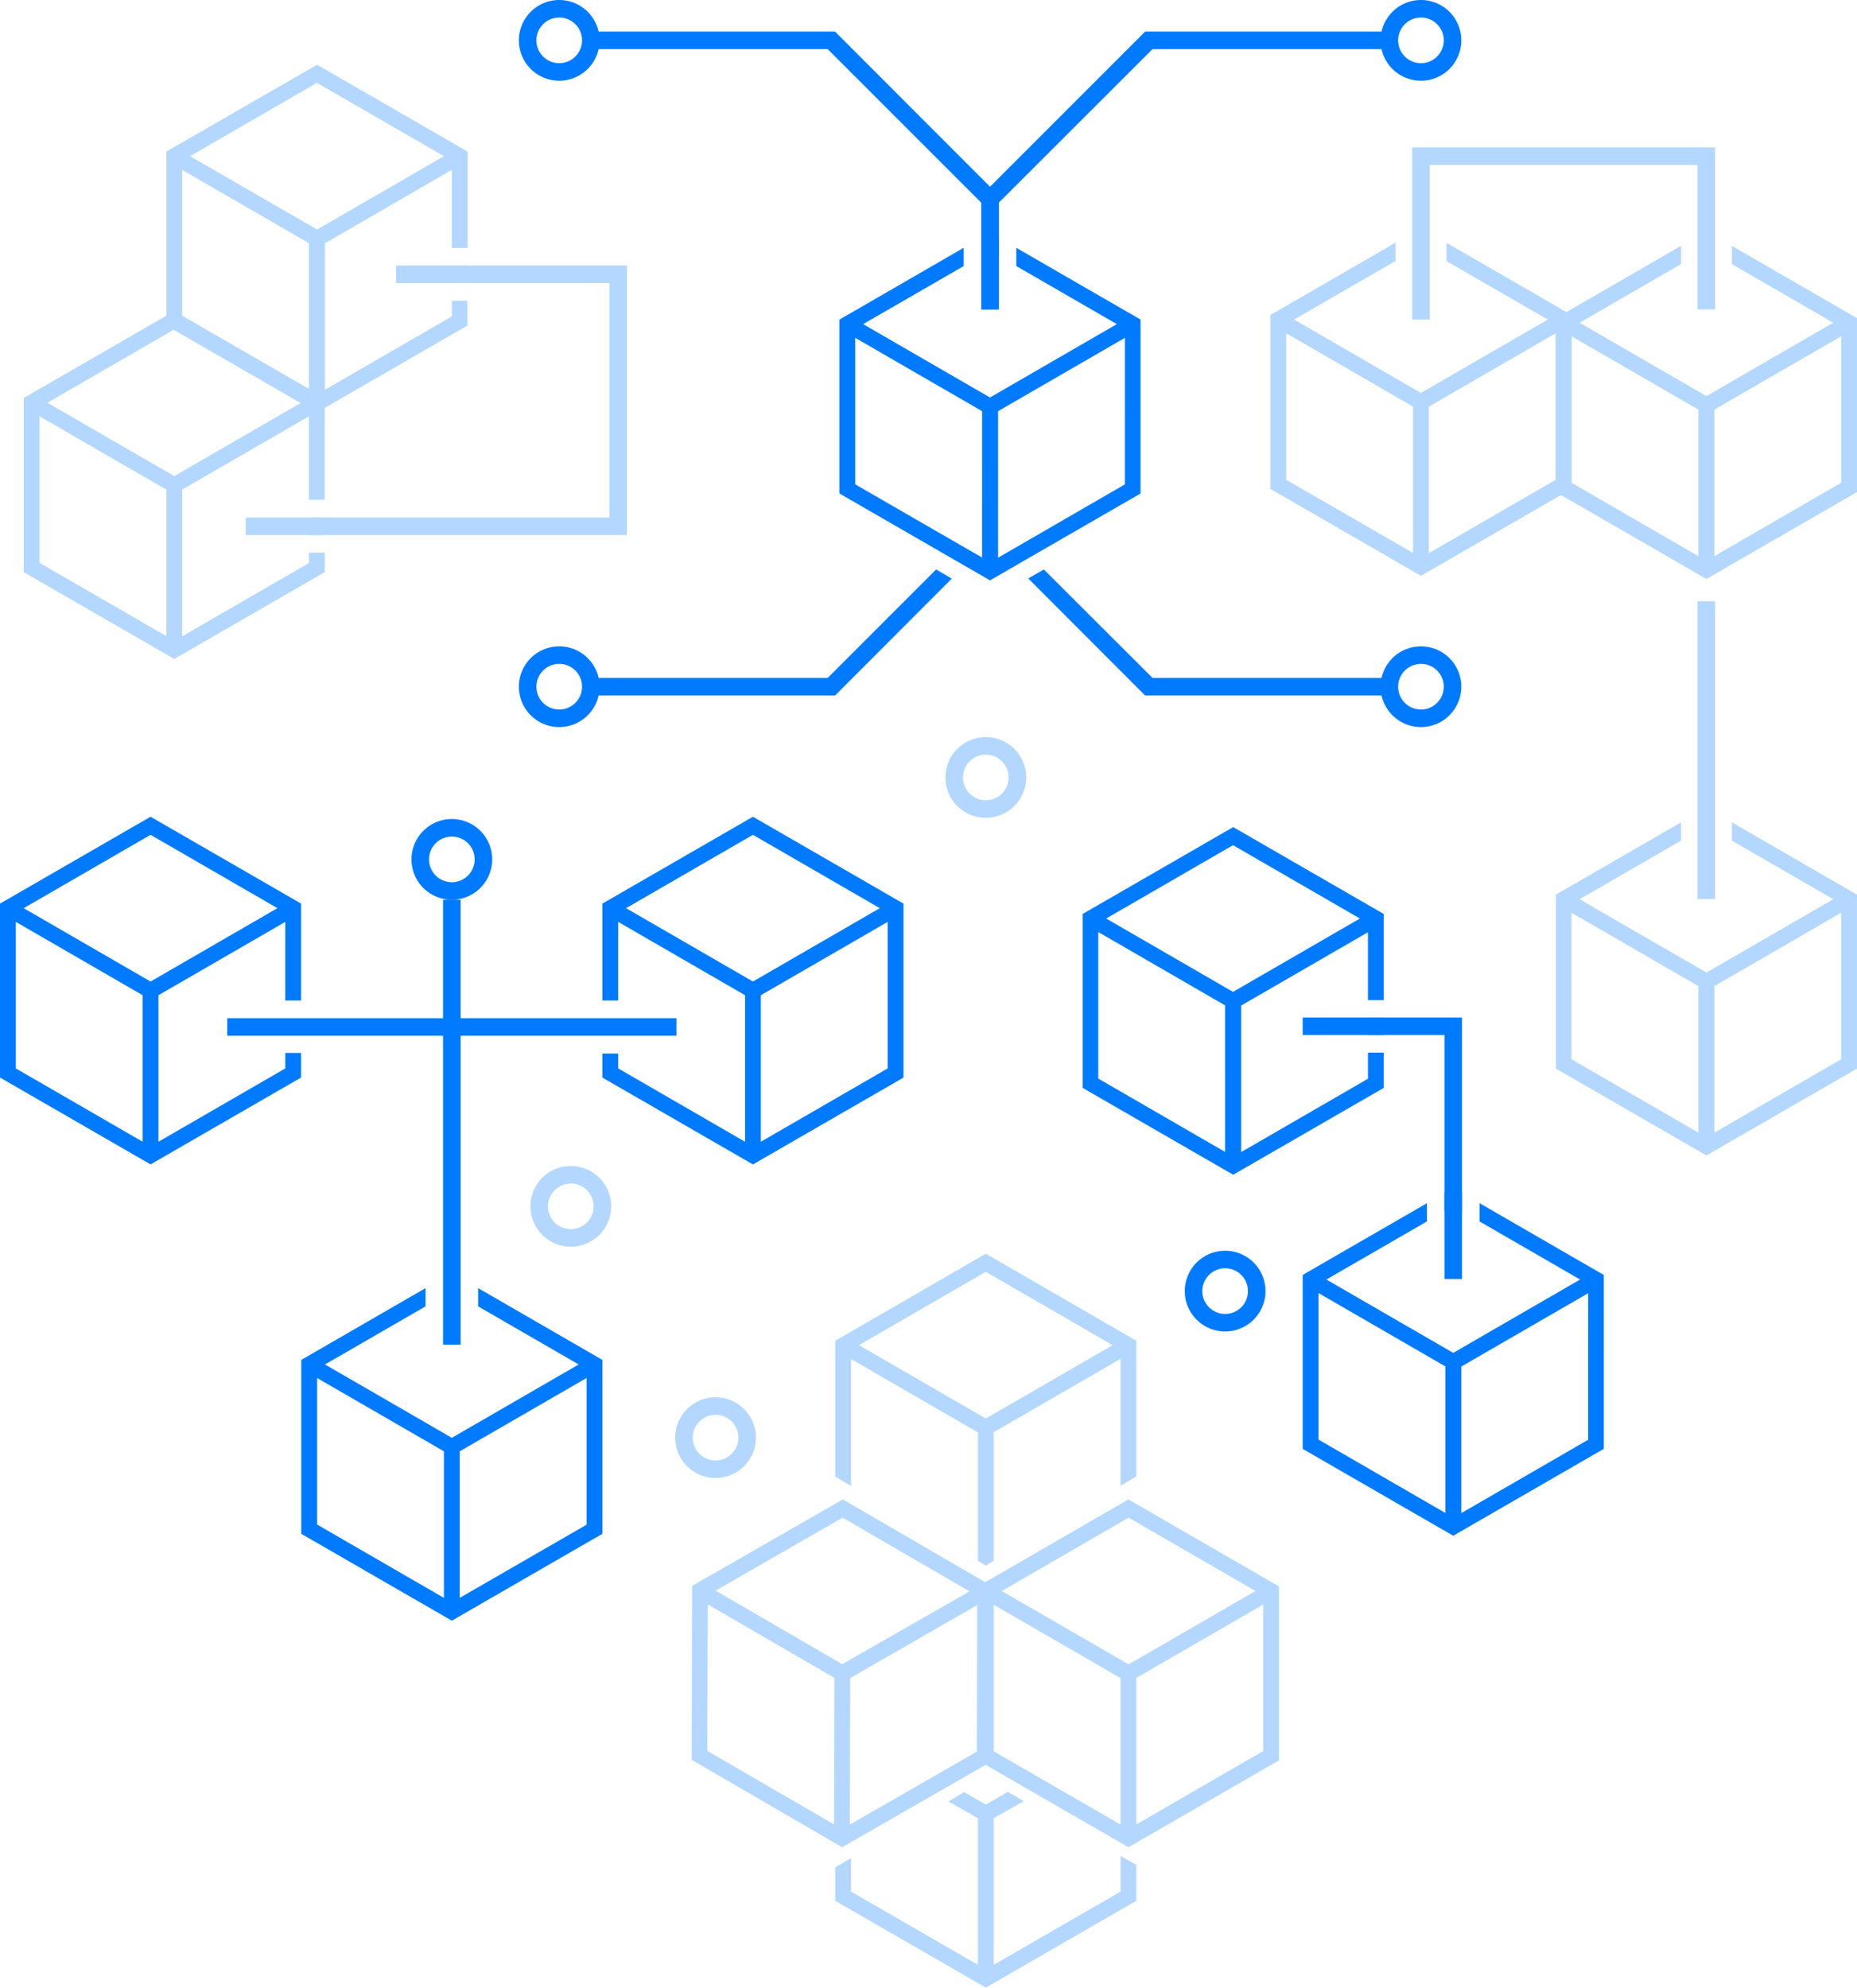 <svg xmlns="http://www.w3.org/2000/svg" viewBox="0 0 331.813 355.108"><defs><style>.a{opacity:0.3;}.b{fill:#007aff;}.c{fill:none;}</style></defs><g class="a" transform="translate(123.595 223.988)"><path class="b" d="M421.2,854.4l-26.933,15.457-.063,31.071,26.87,15.614L448,901.085l.063-31.071Zm22.637,16.429L421.1,883.841,398.464,870.7l22.7-13.043Zm-46.779,2.32,22.637,13.137-.063,26.18L396.99,899.329Zm25.4,39.348.063-26.18,22.7-13.043-.063,26.18Z" transform="translate(-394.2 -810.505)"/><path class="b" d="M584.2,854.4l-26.9,15.551v31.071l26.9,15.52,26.9-15.52V869.951Zm22.7,16.366-22.668,13.106-22.668-13.106,22.668-13.106Zm-46.779,2.446,22.668,13.106V912.5l-22.668-13.106Zm25.49,39.254v-26.18l22.668-13.106v26.18Z" transform="translate(-506.163 -810.505)"/><g transform="translate(25.647)"><path class="c" d="M588.968,850.212V846.7L566.3,860.088v3.2Z" transform="translate(-537.988 -805.22)"/><path class="c" d="M507.668,863.286v-3.2L485,846.7v3.512Z" transform="translate(-482.178 -805.22)"/><path class="c" d="M507.668,787.474,485,774.4v22.668l22.668,13.388Z" transform="translate(-482.178 -755.588)"/><path class="c" d="M588.968,774.4,566.3,787.474v22.982l22.668-13.388Z" transform="translate(-537.988 -755.588)"/><path class="c" d="M489.5,737.906l22.668,13.074,22.668-13.074L512.168,724.8Z" transform="translate(-485.267 -721.539)"/><path class="b" d="M502.9,714.4,476,729.951v24.267l2.822,1.662V733.212l22.668,13.106v22.951l1.411.847,1.411-.847V746.286l22.668-13.106v22.668l2.822-1.662V729.951Zm0,29.441-22.668-13.106L502.9,717.629l22.668,13.106Z" transform="translate(-476 -714.4)"/></g><path class="c" d="M512.168,944.8,489.5,957.906l18.812,10.848,3.856-2.257,3.919,2.226,18.749-10.817Z" transform="translate(-459.62 -872.562)"/><path class="c" d="M549.5,1016.257l3.856,2.226,3.919-2.257L553.356,1014Z" transform="translate(-500.808 -920.065)"/><path class="c" d="M485,1014.592l17.4-10.127L485,994.4Z" transform="translate(-456.531 -906.611)"/><path class="c" d="M583.4,1004.4l17.307,9.814V994.4Z" transform="translate(-524.079 -906.611)"/><path class="c" d="M566.3,1029.373v26.18l22.668-13.074v-6.365l-17.307-9.814Z" transform="translate(-512.341 -928.509)"/><path class="c" d="M485,1042.616l22.668,13.074v-26.18l-5.267-3.01L485,1036.627Z" transform="translate(-456.531 -928.646)"/><path class="b" d="M526.981,1032.544v6.365l-22.668,13.074V1025.8l5.361-3.073-2.853-1.63-3.919,2.257-3.856-2.226-2.822,1.662,5.267,3.01v26.18l-22.668-13.074v-5.989L476,1034.582v5.957l26.9,15.52,26.9-15.52v-6.4Z" transform="translate(-450.353 -924.939)"/></g><g transform="translate(92.712)"><g transform="translate(12.855 5.644)"><path class="b" d="M409.6,67.632h-3.135V48.57L379.027,21.135H336.7V18h43.644L409.6,47.284Z" transform="translate(-336.7 -18)"/></g><g transform="translate(82.616 5.644)"><path class="b" d="M562.335,67.632H559.2V47.284L588.484,18h43.644v3.135H589.8L562.335,48.57Z" transform="translate(-559.2 -18)"/></g><path class="b" d="M302.911,14.423a7.211,7.211,0,1,1,7.211-7.211A7.212,7.212,0,0,1,302.911,14.423Zm0-11.287a4.076,4.076,0,1,0,4.076,4.076A4.068,4.068,0,0,0,302.911,3.135Z" transform="translate(-295.7)"/><g transform="translate(153.976)"><path class="b" d="M794.011,14.423a7.211,7.211,0,1,1,7.211-7.211A7.212,7.212,0,0,1,794.011,14.423Zm0-11.287a4.076,4.076,0,1,0,4.076,4.076A4.068,4.068,0,0,0,794.011,3.135Z" transform="translate(-786.8)"/></g><g transform="translate(0 115.474)"><path class="b" d="M302.911,382.723a7.211,7.211,0,1,1,7.211-7.211A7.212,7.212,0,0,1,302.911,382.723Zm0-11.287a4.076,4.076,0,1,0,4.076,4.076A4.068,4.068,0,0,0,302.911,371.435Z" transform="translate(-295.7 -368.3)"/></g><g transform="translate(153.976 115.474)"><path class="b" d="M794.011,382.723a7.211,7.211,0,1,1,7.211-7.211A7.212,7.212,0,0,1,794.011,382.723Zm0-11.287a4.076,4.076,0,1,0,4.076,4.076A4.068,4.068,0,0,0,794.011,371.435Z" transform="translate(-786.8 -368.3)"/></g><g transform="translate(57.283 41.543)"><g transform="translate(25.365)"><path class="b" d="M559.3,136.67l1.536-.909,1.568.909v-3.261l-1.568-.909-1.536.909Z" transform="translate(-559.3 -132.5)"/></g><g transform="translate(0 2.728)"><path class="b" d="M510,141.2v3.261l17.965,10.378L505.3,167.944l-22.668-13.106L500.6,144.461V141.2l-22.2,12.824v31.071l26.9,15.52,26.9-15.52V154.023Zm-6.114,55.339-22.668-13.074v-26.18L503.89,170.39Zm25.522-13.074L506.743,196.57V170.39l22.668-13.106Z" transform="translate(-478.4 -141.2)"/></g></g><g transform="translate(12.855 101.742)"><path class="b" d="M398.4,324.5l-19.376,19.376H336.7v3.135h43.644l20.85-20.881Z" transform="translate(-336.7 -324.5)"/></g><g transform="translate(91.019 101.742)"><path class="b" d="M608.2,343.876,588.79,324.5,586,326.1l20.881,20.913h43.644v-3.135Z" transform="translate(-586 -324.5)"/></g></g><g transform="translate(232.767 181.787)"><path class="b" d="M770.869,626.516h-3.135V582.935H742.4V579.8h28.469Z" transform="translate(-742.4 -579.8)"/></g><g transform="translate(232.767 212.231)"><path class="b" d="M824.768,676.9l-1.568.909v3.261l1.568-.909,1.568.909v-3.261Z" transform="translate(-797.867 -676.9)"/><path class="b" d="M774,685.6v3.261l17.966,10.378L769.3,712.344l-22.668-13.106L764.6,688.861V685.6l-22.2,12.823v31.071l26.9,15.52,26.9-15.52V698.423Zm-6.114,55.339-22.668-13.106v-26.18l22.668,13.106Zm25.522-13.074L770.743,740.97V714.79l22.668-13.106Z" transform="translate(-742.4 -682.872)"/></g><g transform="translate(193.45 147.768)"><path class="b" d="M667.981,511.589v4.672l-22.668,13.106v-26.18l22.668-13.106v12.134H670.8V486.82L643.9,471.3,617,486.82v31.071l26.9,15.52,26.9-15.52v-6.3h-2.822Zm-25.522,17.746L619.79,516.229v-26.18l22.668,13.106Zm-21.258-41.7,22.668-13.106,22.668,13.106L643.87,500.741Z" transform="translate(-617 -471.3)"/><rect class="b" width="2.822" height="3.104" transform="translate(50.981 34.05)"/></g><g transform="translate(211.698 223.455)"><path class="b" d="M682.411,727.123a7.211,7.211,0,1,1,7.211-7.211A7.212,7.212,0,0,1,682.411,727.123Zm0-11.287a4.076,4.076,0,1,0,4.076,4.076A4.068,4.068,0,0,0,682.411,715.835Z" transform="translate(-675.2 -712.7)"/></g><g class="a"><g transform="translate(168.932 131.684)"><path class="b" d="M546.011,434.423a7.211,7.211,0,1,1,7.211-7.211A7.212,7.212,0,0,1,546.011,434.423Zm0-11.287a4.076,4.076,0,1,0,4.076,4.076A4.068,4.068,0,0,0,546.011,423.135Z" transform="translate(-538.8 -420)"/></g><g transform="translate(120.648 249.635)"><path class="b" d="M392.011,810.623a7.211,7.211,0,1,1,7.211-7.211A7.212,7.212,0,0,1,392.011,810.623Zm0-11.287a4.076,4.076,0,1,0,4.076,4.076A4.068,4.068,0,0,0,392.011,799.335Z" transform="translate(-384.8 -796.2)"/></g><g transform="translate(94.781 208.312)"><path class="b" d="M309.511,678.823a7.211,7.211,0,1,1,7.211-7.211A7.212,7.212,0,0,1,309.511,678.823Zm0-11.287a4.076,4.076,0,1,0,4.076,4.076A4.068,4.068,0,0,0,309.511,667.535Z" transform="translate(-302.3 -664.4)"/></g></g><g class="a"><g transform="translate(43.895 47.438)"><path class="b" d="M208.131,199.459H140v-3.135h65V154.435H166.87V151.3h41.261Z" transform="translate(-140 -151.3)"/></g><g transform="translate(29.723 11.569)"><rect class="b" width="2.822" height="3.135" transform="translate(51.012 35.868)"/><path class="b" d="M145.812,79.07v2.79L123.143,94.966V68.786l22.668-13.106V69.633h2.822V52.42l-26.9-15.52L94.8,52.42V83.491l26.9,15.52,26.9-15.52V79.07Zm-25.522,15.9L97.622,81.861V55.681L120.29,68.786ZM99.033,53.235,121.7,40.129l22.7,13.106L121.733,66.341Z" transform="translate(-94.8 -36.9)"/></g><g transform="translate(4.233 55.589)"><path class="b" d="M64.481,220.442v1.85L41.812,235.4V209.186l22.668-13.106V211H67.3V192.82L40.4,177.3,13.5,192.82v31.1l26.9,15.52,26.9-15.52v-3.48ZM38.99,235.366,16.322,222.261v-26.18L38.99,209.186Zm-21.258-41.7L40.4,180.561,63.07,193.666,40.4,206.772Z" transform="translate(-13.5 -177.3)"/><rect class="b" width="2.822" height="3.135" transform="translate(50.981 36.872)"/></g></g><g class="a"><g transform="translate(252.332 26.337)"><path class="b" d="M807.935,114.758H804.8V84h54.116v28.939h-3.135v-25.8H807.935Z" transform="translate(-804.8 -84)"/></g><g transform="translate(303.312 107.417)"><rect class="b" width="3.135" height="53.207"/></g><g transform="translate(226.998 40.728)"><path class="b" d="M805.3,133.976l1.411-.815,1.442.847v-3.261l-1.442-.847-1.411.815Z" transform="translate(-779.81 -129.9)"/><path class="b" d="M755.479,138.331v3.261l18.091,10.441L750.9,165.138l-22.668-13.106,18.122-10.472V138.3L724,151.218v31.071l26.9,15.52,26.9-15.52V151.218Zm-5.988,55.4-22.669-13.074v-26.18l22.669,13.106Zm25.49-13.074-22.669,13.106v-26.18l22.669-13.106Z" transform="translate(-724 -135.666)"/></g><g transform="translate(278.01 144.288)"><path class="b" d="M918.147,468.6v3.261l18.122,10.472L913.6,495.438l-22.669-13.106,18.122-10.472V468.6L886.7,481.518v31.071l26.9,15.52,26.9-15.52V481.518Zm-5.988,55.433-22.668-13.106v-26.18l22.668,13.106Zm25.522-13.106-22.668,13.106v-26.18l22.668-13.106Z" transform="translate(-886.7 -465.966)"/><path class="b" d="M967.9,464.276l1.411-.815,1.442.815v-3.261l-1.442-.815-1.411.815Z" transform="translate(-942.441 -460.2)"/></g><g transform="translate(278.01 41.292)"><path class="b" d="M967.9,135.776l1.411-.815,1.442.815v-3.261l-1.442-.815-1.411.815Z" transform="translate(-942.441 -131.7)"/><path class="b" d="M918.147,140.1v3.261l18.122,10.472L913.6,166.938l-22.669-13.106,18.122-10.472V140.1L886.7,153.018v31.071l26.9,15.52,26.9-15.52V153.018Zm-5.988,55.433-22.668-13.106v-26.18l22.668,13.106Zm25.522-13.106-22.668,13.106v-26.18l22.668-13.106Z" transform="translate(-886.7 -137.466)"/></g></g><g transform="translate(40.603 181.912)"><path class="b" d="M209.765,580.2H129.5v3.135h38.565v55.182H171.2V583.335h38.565Z" transform="translate(-129.5 -580.2)"/></g><g transform="translate(73.524 146.326)"><path class="b" d="M241.711,481.123a7.211,7.211,0,1,1,7.211-7.211A7.212,7.212,0,0,1,241.711,481.123Zm0-11.287a4.076,4.076,0,1,0,4.076,4.076A4.068,4.068,0,0,0,241.711,469.835Z" transform="translate(-234.5 -466.7)"/></g><g transform="translate(79.167 160.749)"><rect class="b" width="3.135" height="22.292"/></g><g transform="translate(107.636 145.918)"><path class="b" d="M370.2,465.4l-26.9,15.52v17.307h2.822V484.181l22.668,13.106v26.18l-22.668-13.106V507.7H343.3v4.3l26.9,15.52,26.9-15.52V480.92Zm-22.668,16.335L370.2,468.629l22.668,13.106L370.2,494.841Zm46.748,28.626-22.668,13.106v-26.18l22.668-13.106Z" transform="translate(-343.3 -465.4)"/></g><g transform="translate(0 145.918)"><path class="b" d="M50.981,507.6v2.759L28.312,523.466v-26.18l22.668-13.106v14.046H53.8V480.92L26.9,465.4,0,480.92v31.071l26.9,15.52,26.9-15.52V507.6ZM25.49,523.466,2.822,510.361v-26.18L25.49,497.286ZM4.233,481.735,26.9,468.629,49.57,481.735,26.9,494.841Z" transform="translate(0 -465.4)"/></g><g transform="translate(53.834 230.134)"><path class="b" d="M203.3,734v3.261l17.965,10.378L198.6,760.744l-22.668-13.106L193.9,737.261V734l-22.2,12.824v31.071l26.9,15.52,26.9-15.52V746.824Zm-6.114,55.339-22.668-13.106v-26.18l22.668,13.106Zm25.49-13.074-22.668,13.074v-26.18l22.668-13.106Z" transform="translate(-171.7 -734)"/></g></svg>